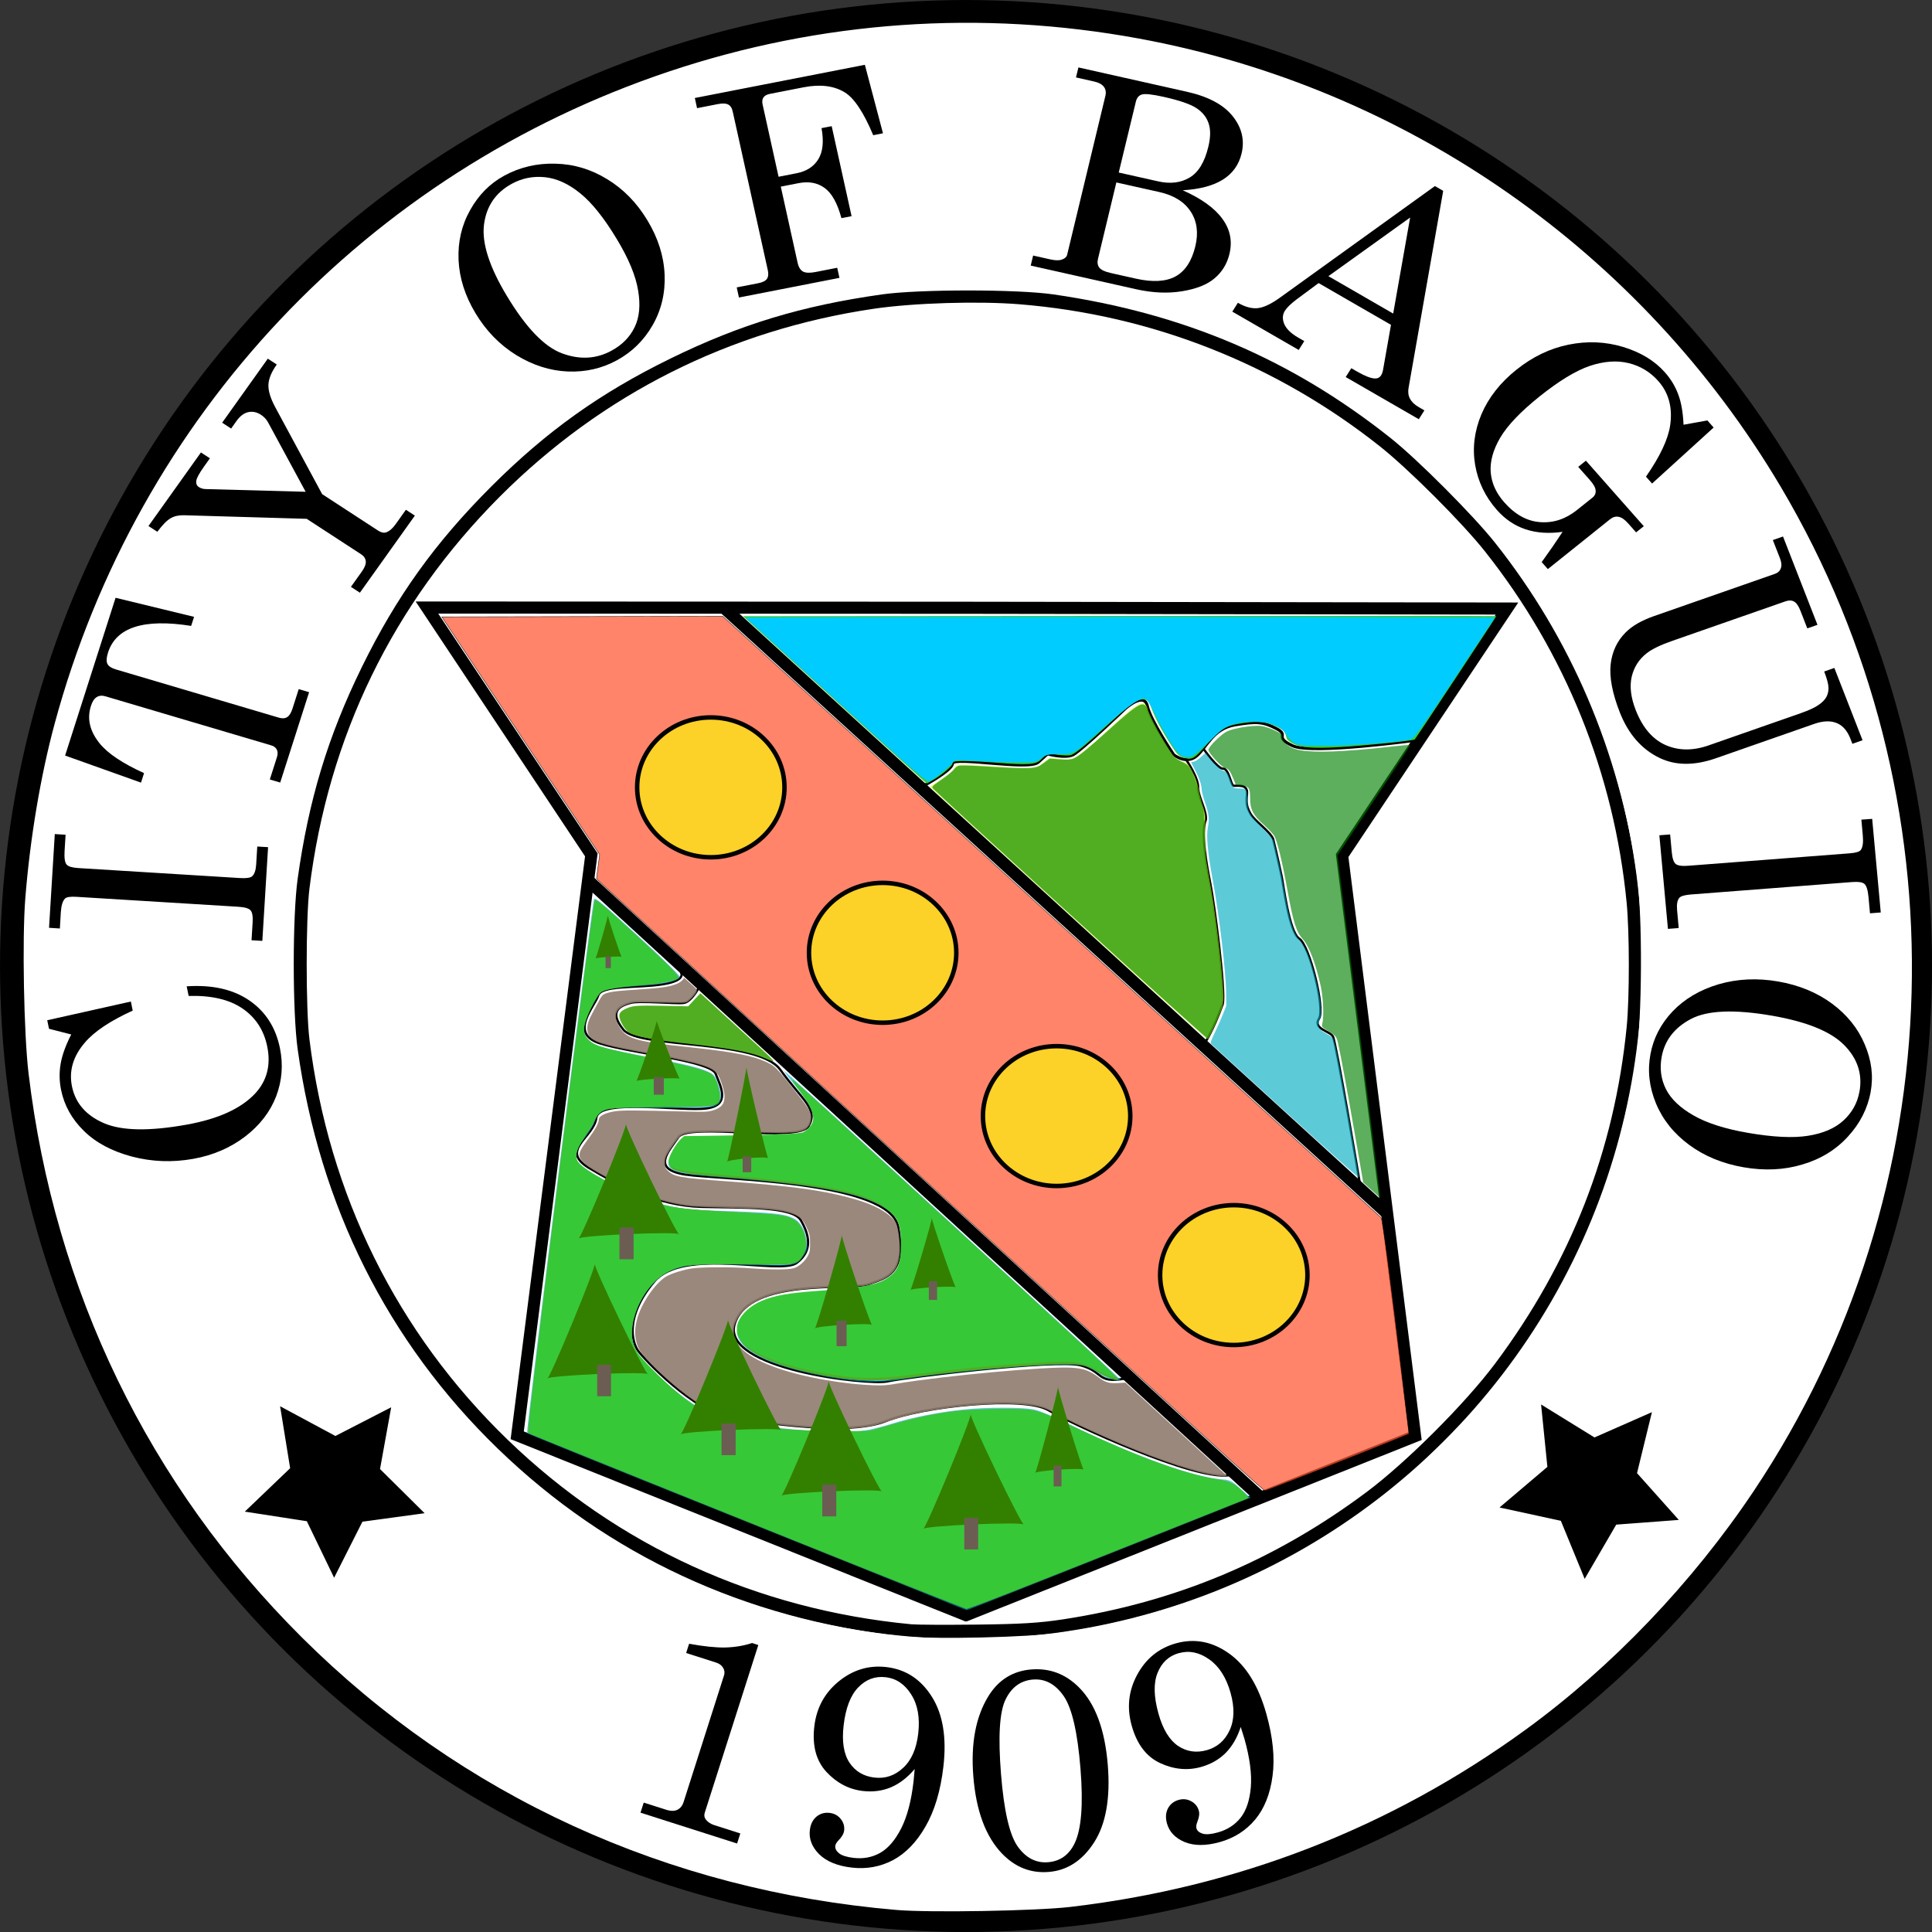 <?xml version="1.0" encoding="UTF-8" standalone="no"?>
<svg
   xmlns:dc="http://purl.org/dc/elements/1.1/"
   xmlns:cc="http://creativecommons.org/ns#"
   xmlns:rdf="http://www.w3.org/1999/02/22-rdf-syntax-ns#"
   xmlns:svg="http://www.w3.org/2000/svg"
   xmlns="http://www.w3.org/2000/svg"
   id="svg8"
   version="1.1"
   viewBox="0 0 42.333 42.333"
   height="160"
   width="160">
  <rect x="0" y="0" width="42.333" height="42.333" fill="#333333" stroke="none"/>
  <defs
     id="defs2">
    <circle
       transform="matrix(0,1,1,0,0,0)"
       r="20.895"
       cy="21.167"
       cx="21.167"
       id="path828-0"
       style="opacity:1;fill:#ffffff;fill-opacity:1;stroke:#000000;stroke-width:0.543;stroke-miterlimit:4;stroke-dasharray:none;stroke-opacity:1" />
    <circle
       style="opacity:1;fill:#ffffff;fill-opacity:1;stroke:#000000;stroke-width:0.38;stroke-miterlimit:4;stroke-dasharray:none;stroke-opacity:1"
       id="circle910-0"
       cx="-21.094"
       cy="21.167"
       r="14.626"
       transform="rotate(-90)" />
    <circle
       style="opacity:1;fill:#ffffff;fill-opacity:1;stroke:#000000;stroke-width:0.38;stroke-miterlimit:4;stroke-dasharray:none;stroke-opacity:1"
       id="circle910-7"
       cx="-21.094"
       cy="21.167"
       r="14.626"
       transform="rotate(-90)" />
    <circle
       transform="matrix(0,1,1,0,0,0)"
       r="20.895"
       cy="21.167"
       cx="21.167"
       id="path828-6"
       style="opacity:1;fill:#ffffff;fill-opacity:1;stroke:#000000;stroke-width:0.543;stroke-miterlimit:4;stroke-dasharray:none;stroke-opacity:1" />
  </defs>
  <g
     style="display:inline"
     id="layer2">
    <circle
       transform="matrix(0,1,1,0,0,0)"
       r="20.895"
       cy="21.167"
       cx="21.167"
       id="path828"
       style="opacity:1;fill:#ffffff;fill-opacity:1;stroke:#000000;stroke-width:0.543;stroke-miterlimit:4;stroke-dasharray:none;stroke-opacity:1" />
    <circle
       style="opacity:1;fill:#ffffff;fill-opacity:1;stroke:#000000;stroke-width:0.38;stroke-miterlimit:4;stroke-dasharray:none;stroke-opacity:1"
       id="circle910"
       cx="-21.094"
       cy="21.167"
       r="14.626"
       transform="rotate(-90)" />
    <path
       transform="scale(0.265)"
       id="path1124"
       d="M 76.861,98.012 49.28,72.689 49.405,71.68 49.53,70.671 47.116,67.024 c -1.328,-2.005 -4.276,-6.44 -6.551,-9.855 -2.275,-3.415 -4.137,-6.229 -4.137,-6.253 0,-0.025 5.244,-0.045 11.654,-0.045 h 11.654 l 27.259,24.888 c 14.993,13.688 27.289,24.935 27.326,24.992 0.105,0.164 2.286,17.763 2.211,17.835 -0.099,0.095 -11.864,4.765 -11.986,4.757 -0.057,-0.004 -12.514,-11.402 -27.684,-25.33 z"
       style="opacity:0.99;fill:#a10025;fill-opacity:1;stroke:#000000;stroke-width:0.033;stroke-miterlimit:4;stroke-dasharray:none;stroke-opacity:1" />
    <path
       transform="scale(0.265)"
       id="path963"
       d="m 102.602,121.478 c -1.021,-0.937 -6.509,-5.966 -12.196,-11.175 -5.687,-5.209 -17.221,-15.791 -25.633,-23.516 l -15.293,-14.045 0.052,-1.08 0.052,-1.08 -6.456,-9.712 -6.456,-9.712 0.835,-0.117 c 0.459,-0.064 5.627,-0.124 11.484,-0.133 L 59.643,50.893 74.98,64.898 C 105.82,93.06 113.133,99.744 113.709,100.299 l 0.588,0.567 0.946,7.585 c 0.52,4.172 1,8.151 1.067,8.844 l 0.122,1.259 -5.832,2.32 c -3.208,1.276 -5.902,2.317 -5.987,2.314 -0.085,-0.004 -0.99,-0.773 -2.011,-1.71 z"
       style="opacity:1;fill:#ffffff;fill-opacity:1;stroke:#ffffff;stroke-width:0.53;stroke-linecap:round;stroke-linejoin:round;stroke-miterlimit:0;stroke-dasharray:none;stroke-opacity:1" />
    <path
       transform="scale(0.265)"
       id="path965"
       d="M 74.141,157.66 C 55.263,156.05 38.279,148.268 25.162,135.216 12.531,122.647 4.768,106.633 2.624,88.724 2.237,85.492 2.091,77.633 2.356,74.296 2.749,69.354 3.617,64.189 4.774,59.909 11.633,34.537 30.517,14.492 55.41,6.16 67.901,1.979 81.097,1.054 94.117,3.447 116.205,7.507 135.557,21.029 147.033,40.422 c 15.154,25.609 14.284,57.967 -2.225,82.685 -5.059,7.575 -11.732,14.554 -18.871,19.736 -11.102,8.059 -23.722,12.965 -37.477,14.569 -2.821,0.329 -11.588,0.481 -14.319,0.248 z m 13.789,-22.417 c 10.458,-1.569 20.271,-5.934 28.019,-12.466 1.693,-1.427 5.13,-4.836 6.618,-6.565 6.932,-8.052 11.237,-17.53 12.967,-28.547 0.516,-3.289 0.559,-11.999 0.074,-15.382 -1.463,-10.222 -5.491,-19.646 -11.788,-27.577 -1.821,-2.293 -6.416,-6.9 -8.666,-8.689 C 106.9,29.458 97.95,25.645 87.134,24.08 84.114,23.643 76.008,23.642 72.904,24.079 c -6.66,0.937 -11.794,2.494 -17.589,5.332 -5.823,2.852 -10.281,6.034 -14.858,10.605 -4.69,4.684 -7.908,9.171 -10.779,15.031 -2.814,5.744 -4.416,11.03 -5.33,17.589 -0.433,3.112 -0.433,11.031 0,14.142 1.813,13.017 7.48,24.33 16.622,33.186 9.128,8.843 20.553,14.155 33.525,15.589 2.6,0.287 10.695,0.1 13.435,-0.311 z"
       style="opacity:1;fill:#ffffff;fill-opacity:1;stroke:#ffffff;stroke-width:0.53;stroke-linecap:round;stroke-linejoin:round;stroke-miterlimit:0;stroke-dasharray:none;stroke-opacity:1" />
    <path
       transform="scale(0.265)"
       id="path967"
       d="M 75.379,134.039 C 62.671,132.832 51.202,127.591 42.169,118.864 33.059,110.063 27.428,98.686 25.848,85.895 c -0.299,-2.42 -0.299,-9.954 0,-12.374 1.543,-12.497 6.855,-23.437 15.672,-32.274 8.409,-8.429 18.914,-13.706 30.765,-15.455 3.258,-0.481 8.59,-0.645 11.999,-0.369 10.859,0.88 21.092,4.912 29.632,11.677 2.381,1.886 6.778,6.282 8.668,8.667 6.604,8.331 10.623,18.296 11.65,28.889 0.238,2.454 0.241,7.825 0.006,10.204 -1.007,10.195 -4.587,19.369 -10.811,27.704 -2.454,3.286 -7.313,8.145 -10.599,10.599 -7.547,5.635 -15.721,9.061 -24.99,10.473 -1.938,0.295 -3.472,0.388 -7.071,0.428 -2.528,0.028 -4.954,0.017 -5.392,-0.024 z M 49.333,71.886 c -0.049,-0.122 -0.089,-0.022 -0.089,0.221 0,0.243 0.04,0.343 0.089,0.221 0.049,-0.122 0.049,-0.32 0,-0.442 z"
       style="opacity:1;fill:#ffffff;fill-opacity:1;stroke:#ffffff;stroke-width:0.53;stroke-linecap:round;stroke-linejoin:round;stroke-miterlimit:0;stroke-dasharray:none;stroke-opacity:1" />
  </g>
  <g
     style="display:inline"
     id="layer4">
    <path
       style="display:inline;opacity:1;fill:#000000;fill-opacity:1;stroke:#000000;stroke-width:0.118;stroke-miterlimit:4;stroke-dasharray:none;stroke-opacity:1"
       id="path933"
       d="m 37.795,31.873 -1.343,-0.821 -1.438,0.64 0.366,-1.531 -1.053,-1.169 1.569,-0.125 0.787,-1.363 0.603,1.454 1.539,0.327 -1.196,1.023 z"
       transform="matrix(0.641,-0.523,0.523,0.641,-31.697,32.458)" />
    <path
       transform="matrix(0.667,0.489,-0.489,0.667,25.107,-5.256)"
       d="m 37.795,31.873 -1.343,-0.821 -1.438,0.64 0.366,-1.531 -1.053,-1.169 1.569,-0.125 0.787,-1.363 0.603,1.454 1.539,0.327 -1.196,1.023 z"
       id="path985"
       style="display:inline;opacity:1;fill:#000000;fill-opacity:1;stroke:#000000;stroke-width:0.118;stroke-miterlimit:4;stroke-dasharray:none;stroke-opacity:1" />
    <g
       id="text848-8"
       style="font-style:normal;font-variant:normal;font-weight:normal;font-stretch:normal;font-size:6.174px;line-height:1.25;font-family:'Century Schoolbook';-inkscape-font-specification:'Century Schoolbook, Normal';font-variant-ligatures:normal;font-variant-caps:normal;font-variant-numeric:normal;font-feature-settings:normal;text-align:start;letter-spacing:0.159px;word-spacing:0px;writing-mode:lr-tb;text-anchor:start;display:inline;fill:#000000;fill-opacity:1;stroke:none;stroke-width:0.272"
       transform="matrix(-0.478,-0.894,0.935,-0.45,11.543,48.932)"
       aria-label=" CITY OF BAGUIO">
      <path
         id="path885"
         style=""
         d="m 27.641,3.454 0.319,-0.357 0.183,0.052 -0.42,1.745 -0.194,-0.056 Q 27.546,4.057 27.355,3.629 27.12,3.094 26.622,2.951 26.083,2.796 25.606,3.179 q -0.477,0.383 -0.807,1.531 -0.277,0.965 -0.035,1.583 0.207,0.524 0.804,0.695 0.521,0.15 0.971,-0.082 0.45,-0.234 0.751,-0.879 l 0.206,0.059 Q 27.186,6.826 26.633,7.113 26.08,7.399 25.419,7.209 24.883,7.055 24.512,6.657 24.143,6.259 24.019,5.677 23.898,5.094 24.071,4.491 24.255,3.851 24.692,3.368 25.132,2.886 25.644,2.729 26.157,2.569 26.656,2.713 q 0.278,0.08 0.511,0.251 0.233,0.171 0.474,0.491 z" />
      <path
         id="path887"
         style=""
         d="m 29.928,4.104 1.773,1.041 -0.114,0.195 -0.304,-0.179 q -0.203,-0.119 -0.288,-0.099 -0.081,0.019 -0.177,0.183 L 29.108,8.156 q -0.102,0.174 -0.081,0.246 0.027,0.096 0.191,0.193 l 0.341,0.2 -0.114,0.195 -1.773,-1.041 0.114,-0.195 0.335,0.197 q 0.177,0.104 0.259,0.082 0.083,-0.021 0.185,-0.196 l 1.709,-2.912 q 0.098,-0.166 0.074,-0.233 -0.038,-0.103 -0.233,-0.217 L 29.813,4.299 Z" />
      <path
         id="path889"
         style=""
         d="M 33.135,6.12 35.737,8.633 34.629,9.906 34.48,9.761 q 0.885,-1.211 0.26,-1.815 -0.126,-0.121 -0.215,-0.124 -0.087,-6.035e-4 -0.184,0.099 l -2.475,2.563 q -0.075,0.078 -0.065,0.159 0.01,0.081 0.114,0.181 l 0.323,0.312 -0.157,0.163 -1.49,-1.439 0.157,-0.163 0.369,0.356 q 0.074,0.071 0.148,0.072 0.075,8.27e-4 0.133,-0.06 l 2.511,-2.6 q 0.08,-0.082 0.069,-0.172 -0.008,-0.092 -0.119,-0.198 -0.314,-0.304 -0.812,-0.21 -0.41,0.078 -0.995,0.531 L 31.895,7.265 Z" />
      <path
         id="path891"
         style=""
         d="m 36.827,9.961 0.942,1.711 -0.198,0.109 -0.105,-0.19 q -0.131,-0.238 -0.207,-0.289 -0.076,-0.051 -0.142,-0.015 -0.069,0.038 -0.104,0.105 l -0.993,1.84 1.705,-0.009 q 0.113,-4.26e-4 0.216,-0.057 0.137,-0.076 0.17,-0.21 0.032,-0.135 -0.059,-0.301 l -0.1,-0.182 0.198,-0.109 0.82,1.489 -0.198,0.109 q -0.141,-0.256 -0.312,-0.355 -0.171,-0.098 -0.495,-0.099 l -2.146,0.008 -1.236,0.68 q -0.098,0.054 -0.109,0.132 -0.013,0.107 0.07,0.258 l 0.185,0.335 -0.198,0.109 -0.987,-1.793 0.198,-0.109 0.195,0.354 q 0.078,0.143 0.164,0.178 0.088,0.034 0.18,-0.017 l 1.202,-0.661 1.221,-2.251 q 0.078,-0.146 0.067,-0.278 -0.008,-0.133 -0.139,-0.384 z" />
      <path
         id="path893"
         style=""
         d="m 40.319,20.085 q 0.028,0.563 -0.245,1.069 -0.27,0.509 -0.789,0.813 -0.516,0.307 -1.181,0.34 -0.665,0.034 -1.215,-0.219 -0.55,-0.253 -0.876,-0.728 -0.323,-0.473 -0.35,-1.021 -0.027,-0.536 0.241,-1.02 0.271,-0.485 0.802,-0.798 0.534,-0.311 1.199,-0.344 0.656,-0.033 1.197,0.214 0.544,0.25 0.866,0.714 0.325,0.463 0.351,0.981 z m -0.229,0.06 q -0.03,-0.587 -0.536,-0.927 -0.506,-0.34 -1.608,-0.284 -1.195,0.06 -1.634,0.457 -0.439,0.396 -0.411,0.947 0.019,0.385 0.242,0.667 0.222,0.282 0.683,0.43 0.46,0.152 1.195,0.115 0.801,-0.04 1.241,-0.226 0.443,-0.185 0.645,-0.497 0.202,-0.312 0.183,-0.682 z" />
      <path
         id="path895"
         style=""
         d="m 40.045,24.41 -0.948,3.5 -1.505,-0.345 0.054,-0.201 q 0.804,0.074 1.103,-0.104 0.345,-0.203 0.484,-0.715 l 0.187,-0.69 q 0.028,-0.102 -0.009,-0.162 -0.034,-0.059 -0.13,-0.085 l -1.557,-0.422 -0.1,0.37 q -0.084,0.308 0.07,0.547 0.154,0.238 0.575,0.368 l -0.057,0.209 -1.941,-0.526 0.057,-0.209 q 0.489,0.11 0.743,-0.011 0.255,-0.122 0.34,-0.436 L 37.511,25.129 35.87,24.684 q -0.145,-0.039 -0.225,0.014 -0.077,0.054 -0.124,0.226 l -0.121,0.448 -0.218,-0.059 0.56,-2.069 0.218,0.059 -0.12,0.442 q -0.036,0.134 0.001,0.203 0.04,0.073 0.162,0.106 l 3.422,0.927 q 0.116,0.032 0.182,-0.016 0.065,-0.045 0.105,-0.193 l 0.114,-0.422 z" />
      <path
         id="path897"
         style=""
         d="m 37.042,31.864 -1.493,1.781 q -0.44,0.524 -0.903,0.608 -0.465,0.086 -0.814,-0.207 -0.291,-0.244 -0.332,-0.608 -0.041,-0.364 0.169,-0.854 -0.506,0.398 -0.927,0.454 -0.42,0.061 -0.753,-0.218 -0.254,-0.213 -0.334,-0.516 -0.082,-0.301 0.051,-0.736 0.131,-0.433 0.472,-0.84 l 1.449,-1.728 0.173,0.145 -0.236,0.282 q -0.107,0.127 -0.113,0.22 -0.009,0.095 0.044,0.139 l 2.737,2.295 q 0.097,0.081 0.194,0.064 0.099,-0.015 0.192,-0.126 l 0.252,-0.3 z m -2.427,-0.296 -0.542,0.647 q -0.25,0.298 -0.221,0.621 0.026,0.325 0.426,0.66 0.247,0.207 0.457,0.238 0.208,0.033 0.406,-0.076 0.198,-0.105 0.529,-0.5 0.234,-0.28 0.249,-0.381 0.017,-0.1 -0.085,-0.185 z m -0.171,-0.143 -1.317,-1.104 q -0.092,-0.077 -0.183,-0.063 -0.093,0.017 -0.211,0.158 l -0.347,0.414 q -0.345,0.411 -0.329,0.759 0.018,0.349 0.401,0.671 0.351,0.294 0.723,0.26 0.374,-0.033 0.674,-0.391 z" />
      <path
         id="path899"
         style=""
         d="m 31.385,37.326 -0.171,0.107 -3.519,-2.611 q -0.213,-0.159 -0.466,-3.67e-4 l -0.118,0.073 -0.12,-0.192 1.508,-0.942 0.12,0.192 -0.12,0.075 q -0.235,0.147 -0.3,0.259 -0.044,0.077 0.002,0.151 0.027,0.043 0.075,0.081 l 0.816,0.606 1.493,-0.933 -0.111,-0.57 q -0.046,-0.227 -0.113,-0.335 -0.078,-0.125 -0.249,-0.143 -0.174,-0.016 -0.396,0.123 l -0.128,0.08 -0.12,-0.192 1.37,-0.856 0.12,0.192 q -0.22,0.137 -0.289,0.312 -0.067,0.177 -0.007,0.513 z M 31.004,36.551 30.628,34.443 29.291,35.278 Z" />
      <path
         id="path901"
         style=""
         d="m 24.4,39.581 -0.14,0.488 -0.197,0.046 -0.514,-1.706 0.191,-0.045 q 0.395,0.697 0.773,0.962 0.481,0.336 0.974,0.221 0.379,-0.089 0.628,-0.373 0.249,-0.284 0.311,-0.751 0.058,-0.466 -0.124,-1.243 -0.176,-0.754 -0.434,-1.143 -0.261,-0.388 -0.59,-0.525 -0.328,-0.134 -0.707,-0.045 -0.514,0.12 -0.725,0.473 -0.215,0.354 -0.108,0.809 l 0.095,0.408 q 0.023,0.097 0.111,0.132 0.086,0.036 0.256,-0.004 l 0.367,-0.086 0.048,0.205 -1.82,0.426 -0.048,-0.205 0.247,-0.058 q 0.164,-0.038 0.221,-0.114 0.057,-0.072 0.032,-0.181 l -0.388,-1.658 0.194,-0.045 q 0.196,0.363 0.394,0.691 0.136,-0.413 0.398,-0.666 0.26,-0.25 0.645,-0.34 0.549,-0.128 1.084,0.044 0.533,0.173 0.925,0.62 0.39,0.451 0.541,1.096 0.152,0.649 -0.001,1.226 -0.153,0.578 -0.555,0.99 -0.405,0.414 -0.889,0.527 -0.276,0.065 -0.547,0.029 -0.274,-0.032 -0.648,-0.204 z" />
      <path
         id="path903"
         style=""
         d="m 21.288,40.322 -2.045,-0.238 0.026,-0.225 0.41,0.048 q 0.165,0.019 0.237,-0.027 0.072,-0.046 0.085,-0.157 l 0.291,-2.5 q 0.046,-0.392 4.9e-5,-0.601 -0.067,-0.308 -0.316,-0.516 -0.252,-0.208 -0.689,-0.259 -0.605,-0.07 -0.958,0.204 -0.354,0.278 -0.415,0.802 l -0.236,2.033 q -0.031,0.269 -0.008,0.412 0.02,0.145 0.082,0.231 0.06,0.086 0.163,0.134 0.103,0.051 0.355,0.081 l -0.026,0.225 -1.674,-0.195 0.026,-0.225 0.12,0.014 q 0.281,0.033 0.437,-0.104 0.155,-0.134 0.189,-0.421 l 0.253,-2.177 q 0.083,-0.713 0.534,-1.046 0.508,-0.375 1.268,-0.287 0.659,0.077 1.014,0.306 0.355,0.232 0.485,0.603 0.098,0.281 0.051,0.686 l -0.311,2.674 q -0.012,0.102 0.053,0.167 0.062,0.068 0.203,0.084 l 0.422,0.049 z" />
      <path
         id="path905"
         style=""
         d="m 14.947,39.17 -1.905,-0.773 0.085,-0.209 0.327,0.133 q 0.218,0.088 0.299,0.056 0.077,-0.03 0.149,-0.206 l 1.27,-3.128 q 0.076,-0.187 0.045,-0.255 -0.041,-0.091 -0.217,-0.163 l -0.366,-0.149 0.085,-0.209 1.905,0.773 -0.085,0.209 -0.36,-0.146 q -0.19,-0.077 -0.268,-0.044 -0.079,0.033 -0.154,0.22 l -1.27,3.128 q -0.073,0.179 -0.039,0.241 0.052,0.096 0.262,0.181 l 0.324,0.132 z" />
      <path
         id="path907"
         style=""
         d="M 9.643,36.425 Q 9.194,36.085 8.981,35.551 8.765,35.017 8.865,34.424 q 0.096,-0.592 0.498,-1.124 0.402,-0.532 0.949,-0.791 0.547,-0.259 1.121,-0.204 0.57,0.056 1.007,0.387 0.428,0.323 0.627,0.84 0.197,0.519 0.097,1.127 -0.105,0.609 -0.506,1.14 -0.396,0.524 -0.933,0.78 -0.541,0.256 -1.103,0.205 -0.564,-0.048 -0.978,-0.361 z m 0.101,-0.214 q 0.469,0.354 1.054,0.184 0.585,-0.17 1.25,-1.05 0.721,-0.955 0.699,-1.546 -0.022,-0.591 -0.462,-0.923 -0.308,-0.233 -0.667,-0.243 -0.359,-0.01 -0.768,0.247 -0.412,0.255 -0.855,0.842 -0.483,0.64 -0.624,1.096 -0.143,0.459 -0.033,0.814 0.11,0.355 0.406,0.578 z" />
    </g>
    <g
       id="text848-5-8"
       style="font-style:normal;font-variant:normal;font-weight:normal;font-stretch:normal;font-size:6.327px;line-height:1.25;font-family:'Century Schoolbook';-inkscape-font-specification:'Century Schoolbook, Normal';font-variant-ligatures:normal;font-variant-caps:normal;font-variant-numeric:normal;font-feature-settings:normal;text-align:start;letter-spacing:0.529px;word-spacing:0px;writing-mode:lr-tb;text-anchor:start;display:inline;fill:#000000;fill-opacity:1;stroke:none;stroke-width:0.272"
       transform="rotate(22.49,23.911,20.926)"
       aria-label="1909">
      <path
         id="path910"
         style=""
         d="m 22.954,37.686 0.321,3.842 q 0.007,0.086 0.073,0.127 0.095,0.057 0.224,0.046 l 0.597,-0.05 0.019,0.231 -2.214,0.185 -0.019,-0.231 0.511,-0.043 q 0.16,-0.013 0.231,-0.094 0.071,-0.083 0.06,-0.21 l -0.243,-2.903 q -0.007,-0.089 -0.083,-0.145 -0.076,-0.056 -0.187,-0.046 l -0.684,0.057 -0.018,-0.212 q 0.475,-0.102 0.765,-0.228 0.29,-0.13 0.504,-0.315 z" />
      <path
         id="path912"
         style=""
         d="m 27.159,38.885 q -0.11,0.346 -0.326,0.568 -0.217,0.219 -0.538,0.311 -0.446,0.127 -0.9,-0.081 -0.451,-0.209 -0.624,-0.815 -0.169,-0.591 0.115,-1.119 0.286,-0.531 0.844,-0.69 0.615,-0.175 1.171,0.219 0.556,0.394 0.819,1.318 0.218,0.767 0.14,1.361 -0.076,0.59 -0.377,0.955 -0.302,0.362 -0.771,0.496 -0.455,0.13 -0.77,0.004 -0.313,-0.129 -0.393,-0.409 -0.053,-0.184 0.019,-0.327 0.075,-0.143 0.235,-0.189 0.146,-0.042 0.275,0.028 0.129,0.069 0.168,0.206 0.028,0.098 -0.03,0.243 -0.035,0.09 -0.02,0.144 0.024,0.083 0.14,0.118 0.115,0.031 0.332,-0.03 0.309,-0.088 0.495,-0.324 0.186,-0.239 0.22,-0.67 0.034,-0.434 -0.143,-1.055 z m -1.36,-1.614 q -0.333,0.095 -0.467,0.435 -0.135,0.337 0.024,0.896 0.146,0.511 0.432,0.703 0.285,0.189 0.63,0.09 0.342,-0.097 0.496,-0.434 0.158,-0.337 0.019,-0.825 -0.144,-0.505 -0.472,-0.733 -0.325,-0.229 -0.661,-0.133 z" />
      <path
         id="path914"
         style=""
         d="m 28.686,35.892 q 0.536,-0.274 1.108,-0.039 0.706,0.288 1.241,1.333 0.497,0.971 0.372,1.677 -0.126,0.703 -0.671,0.982 -0.525,0.269 -1.096,0.022 -0.714,-0.311 -1.232,-1.324 -0.492,-0.963 -0.368,-1.745 0.099,-0.627 0.647,-0.907 z m 0.118,0.19 q -0.363,0.186 -0.388,0.639 -0.026,0.451 0.534,1.545 0.547,1.07 0.939,1.321 0.395,0.249 0.75,0.068 0.358,-0.183 0.381,-0.611 0.027,-0.51 -0.506,-1.553 -0.551,-1.078 -0.953,-1.334 -0.402,-0.256 -0.756,-0.075 z" />
      <path
         id="path916"
         style=""
         d="m 33.407,35.301 q 0.029,0.362 -0.086,0.65 -0.118,0.285 -0.38,0.491 -0.364,0.287 -0.864,0.266 -0.497,-0.022 -0.886,-0.517 -0.38,-0.483 -0.318,-1.079 0.063,-0.6 0.519,-0.959 0.503,-0.395 1.166,-0.241 0.664,0.154 1.258,0.909 0.493,0.627 0.646,1.206 0.154,0.575 0.014,1.027 -0.142,0.45 -0.525,0.751 -0.372,0.292 -0.711,0.296 -0.339,-8.63e-4 -0.518,-0.229 -0.118,-0.151 -0.106,-0.31 0.015,-0.161 0.146,-0.264 0.119,-0.094 0.265,-0.078 0.146,0.015 0.233,0.127 0.063,0.08 0.064,0.236 0.002,0.097 0.036,0.141 0.053,0.068 0.174,0.056 0.118,-0.014 0.296,-0.154 0.253,-0.199 0.336,-0.488 0.081,-0.292 -0.05,-0.703 -0.133,-0.414 -0.532,-0.922 z m -1.87,-0.978 q -0.272,0.214 -0.267,0.58 0.003,0.363 0.362,0.82 0.329,0.418 0.666,0.487 0.335,0.066 0.617,-0.155 0.279,-0.22 0.295,-0.59 0.018,-0.372 -0.295,-0.77 -0.325,-0.413 -0.715,-0.499 -0.388,-0.088 -0.662,0.128 z" />
    </g>
  </g>
  <g
     style="display:inline"
     id="layer5">
    <path
       transform="translate(2.079,-0.52)"
       id="path1116"
       d="m 19.116,13.837 -11.84,-0.005 3.602,5.419 -1.624,12.718 9.876,3.959 m -0.029,-22.091 11.84,0.017 -3.612,5.412 1.599,12.721 -9.883,3.941"
       style="fill:none;stroke:#000000;stroke-width:0.265px;stroke-linecap:butt;stroke-linejoin:miter;stroke-opacity:1" />
    <path
       id="path1120"
       d="M 15.875,13.328 30.361,26.558"
       style="fill:none;stroke:#000000;stroke-width:0.265px;stroke-linecap:butt;stroke-linejoin:miter;stroke-opacity:1" />
    <path
       id="path1122"
       d="M 12.915,19.315 27.583,32.775"
       style="fill:none;stroke:#000000;stroke-width:0.265px;stroke-linecap:butt;stroke-linejoin:miter;stroke-opacity:1" />
    <path
       transform="scale(0.265)"
       id="path1126"
       d="M 101.871,120.856 C 96.892,116.326 50.341,73.634 49.659,72.972 l -0.336,-0.326 0.13,-0.994 0.13,-0.994 -6.526,-9.827 -6.526,-9.827 11.617,-0.022 11.617,-0.022 13.721,12.527 c 16.075,14.676 31.638,28.893 36.879,33.689 2.042,1.869 3.76,3.441 3.818,3.494 0.143,0.13 0.811,5.164 1.833,13.797 0.219,1.847 0.417,3.524 0.442,3.726 l 0.044,0.367 -1.124,0.462 c -2.755,1.133 -10.664,4.239 -10.793,4.239 -0.039,0 -1.26,-1.082 -2.714,-2.405 z"
       style="opacity:0.99;fill:#ff5430;fill-opacity:0.725;stroke:#000000;stroke-width:0.033;stroke-miterlimit:4;stroke-dasharray:none;stroke-opacity:1" />
    <ellipse
       ry="1.532"
       rx="1.614"
       cy="17.252"
       cx="15.575"
       id="path1128"
       style="opacity:0.99;fill:#fbff02;fill-opacity:0.633;stroke:#000000;stroke-width:0.098;stroke-miterlimit:4;stroke-dasharray:none;stroke-opacity:1" />
    <ellipse
       style="opacity:0.99;fill:#fbff02;fill-opacity:0.633;stroke:#000000;stroke-width:0.098;stroke-miterlimit:4;stroke-dasharray:none;stroke-opacity:1"
       id="ellipse1130"
       cx="19.34"
       cy="20.877"
       rx="1.614"
       ry="1.532" />
    <ellipse
       ry="1.532"
       rx="1.614"
       cy="24.455"
       cx="23.152"
       id="ellipse1132"
       style="opacity:0.99;fill:#fbff02;fill-opacity:0.633;stroke:#000000;stroke-width:0.098;stroke-miterlimit:4;stroke-dasharray:none;stroke-opacity:1" />
    <ellipse
       style="opacity:0.99;fill:#fbff02;fill-opacity:0.633;stroke:#000000;stroke-width:0.098;stroke-miterlimit:4;stroke-dasharray:none;stroke-opacity:1"
       id="ellipse1134"
       cx="27.034"
       cy="27.939"
       rx="1.614"
       ry="1.532" />
    <path
       id="path1136"
       d="m 20.236,17.219 c 0,0 0.637,-0.343 0.635,-0.49 0.027,-0.159 1.676,0.159 1.879,-0.027 0.203,-0.186 0.203,-0.182 0.203,-0.182 0,0 0.384,0.107 0.562,0.017 0.178,-0.091 1.134,-1.004 1.134,-1.004 0,0 0.421,-0.386 0.491,-0.064 0.07,0.322 0.579,1.07 0.579,1.07 0,0 0.275,0.222 0.503,0.023 0.228,-0.199 0.357,-0.596 0.836,-0.678 0.479,-0.082 0.62,-0.07 0.912,0.082 0.292,0.152 -0.07,0.175 0.351,0.374 0.421,0.199 2.748,-0.126 2.748,-0.126"
       style="fill:none;stroke:#000000;stroke-width:0.065;stroke-linecap:butt;stroke-linejoin:miter;stroke-miterlimit:4;stroke-dasharray:none;stroke-opacity:1" />
    <path
       id="path1140"
       d="m 25.983,16.636 c 0,0 0.291,0.42 0.268,0.631 0.012,0.21 0.19,0.497 0.172,0.691 -0.123,0.283 0.035,1.092 0.094,1.385 0.093,0.466 0.341,2.365 0.275,2.657 -0.21,0.585 -0.412,0.888 -0.412,0.888"
       style="fill:none;stroke:#000000;stroke-width:0.05;stroke-linecap:butt;stroke-linejoin:miter;stroke-miterlimit:4;stroke-dasharray:none;stroke-opacity:1" />
    <path
       id="path842"
       d="m 26.371,16.409 c 0,0 0.31,0.442 0.43,0.434 0.12,-0.008 0.168,0.346 0.221,0.37 0.053,0.023 0.325,-0.06 0.302,0.18 -0.023,0.24 0.003,0.302 0.079,0.442 0.076,0.14 0.428,0.387 0.492,0.545 0.099,0.397 0.163,0.717 0.188,0.824 0.035,0.153 0.163,1.222 0.385,1.363 0.222,0.14 0.573,1.532 0.433,1.754 -0.14,0.222 0.234,0.269 0.304,0.386 0.07,0.117 0.596,3.251 0.596,3.251"
       style="display:inline;opacity:1;fill:none;stroke:#000000;stroke-width:0.05;stroke-linecap:butt;stroke-linejoin:miter;stroke-miterlimit:4;stroke-dasharray:none;stroke-opacity:1" />
    <path
       transform="scale(0.265)"
       id="path952"
       d="M 88.646,75.8 C 82.522,70.21 77.379,65.504 77.216,65.344 l -0.296,-0.293 0.738,-0.491 c 0.891,-0.593 1.068,-0.741 1.268,-1.056 0.148,-0.234 0.181,-0.243 0.917,-0.244 0.42,-5.8e-4 1.678,0.065 2.796,0.146 1.231,0.089 2.269,0.122 2.631,0.082 0.538,-0.058 0.644,-0.104 1.061,-0.461 0.354,-0.303 0.515,-0.386 0.684,-0.353 0.647,0.127 1.319,0.154 1.643,0.067 0.422,-0.114 1.352,-0.873 3.514,-2.87 1.985,-1.833 2.5,-2.074 2.716,-1.27 0.13,0.483 0.674,1.562 1.379,2.738 0.766,1.277 0.921,1.447 1.483,1.624 0.456,0.144 0.482,0.17 0.842,0.845 0.264,0.496 0.407,0.906 0.497,1.423 0.069,0.4 0.231,1.025 0.359,1.389 0.169,0.48 0.226,0.797 0.207,1.149 -0.065,1.197 -0.012,2.85 0.113,3.58 0.075,0.438 0.257,1.492 0.403,2.342 0.457,2.66 0.986,7.337 0.986,8.721 0,0.503 -0.056,0.785 -0.256,1.287 -0.369,0.928 -0.946,2.157 -1.04,2.215 -0.044,0.028 -5.091,-4.524 -11.215,-10.114 z"
       style="opacity:1;fill:#ccff00;fill-opacity:0.633;stroke:none;stroke-width:0.017;stroke-miterlimit:4;stroke-dasharray:none;stroke-opacity:1" />
    <path
       transform="scale(0.265)"
       id="path954"
       d="m 113.412,98.409 -0.693,-0.634 -0.612,-3.536 c -0.653,-3.77 -1.24,-6.957 -1.462,-7.934 -0.143,-0.632 -0.155,-0.646 -0.948,-1.134 -0.408,-0.251 -0.426,-0.279 -0.361,-0.548 0.143,-0.591 0.08,-2.112 -0.129,-3.067 -0.405,-1.857 -0.954,-3.309 -1.465,-3.875 -0.556,-0.615 -0.808,-1.411 -1.282,-4.036 -0.438,-2.427 -0.873,-4.201 -1.119,-4.563 -0.12,-0.176 -0.51,-0.583 -0.868,-0.904 -0.862,-0.775 -1.109,-1.26 -1.109,-2.178 0,-0.844 -0.085,-0.969 -0.706,-1.046 l -0.476,-0.059 -0.212,-0.53 c -0.241,-0.601 -0.422,-0.84 -0.639,-0.84 -0.244,0 -1.414,-1.262 -1.414,-1.526 0,-0.241 1.051,-1.285 1.528,-1.518 0.573,-0.28 2.179,-0.534 2.849,-0.451 0.257,0.032 0.749,0.194 1.094,0.359 0.564,0.27 0.627,0.326 0.627,0.557 0,0.309 0.309,0.642 0.829,0.894 0.936,0.453 3.781,0.407 8.479,-0.138 0.671,-0.078 1.241,-0.121 1.266,-0.096 0.025,0.025 -1.315,2.086 -2.979,4.58 l -3.024,4.535 1.778,14.141 c 0.978,7.777 1.769,14.15 1.758,14.161 -0.011,0.011 -0.332,-0.265 -0.712,-0.614 z"
       style="opacity:1;fill:#008000;fill-opacity:0.633;stroke:none;stroke-width:0.017;stroke-miterlimit:4;stroke-dasharray:none;stroke-opacity:1" />
    <path
       transform="scale(0.265)"
       id="path956"
       d="M 98.945,85.087 C 94.768,81.359 77.566,65.666 77.174,65.226 c -0.159,-0.178 -0.15,-0.188 0.682,-0.768 0.464,-0.323 0.924,-0.702 1.024,-0.841 0.099,-0.14 0.289,-0.277 0.422,-0.306 0.133,-0.029 0.918,-0.012 1.744,0.037 4.436,0.262 4.565,0.255 5.268,-0.27 l 0.472,-0.352 0.842,0.058 c 0.651,0.045 0.913,0.028 1.152,-0.074 0.412,-0.176 1.15,-0.777 2.99,-2.44 2.366,-2.137 2.827,-2.385 3.079,-1.656 0.283,0.821 1.734,3.436 2.182,3.93 0.105,0.116 0.39,0.3 0.633,0.41 0.243,0.109 0.507,0.273 0.587,0.364 0.281,0.321 0.609,1.098 0.787,1.864 0.099,0.427 0.264,1.054 0.366,1.395 0.158,0.527 0.189,0.888 0.207,2.431 0.019,1.622 0.055,2.002 0.337,3.624 0.615,3.529 1.118,7.71 1.144,9.495 0.015,1.07 -0.067,1.355 -0.89,3.091 l -0.331,0.698 z"
       style="opacity:1;fill:#008000;fill-opacity:0.633;stroke:none;stroke-width:0.017;stroke-miterlimit:4;stroke-dasharray:none;stroke-opacity:1" />
    <path
       transform="scale(0.265)"
       id="path958"
       d="m 106.268,91.91 c -3.334,-3.044 -6.098,-5.569 -6.142,-5.612 -0.064,-0.063 0.004,-0.253 0.351,-0.981 0.237,-0.497 0.54,-1.184 0.673,-1.528 l 0.243,-0.625 -0.007,-0.969 c -0.014,-1.814 -0.569,-6.522 -1.118,-9.475 -0.403,-2.17 -0.536,-3.592 -0.399,-4.275 0.143,-0.712 0.099,-1.125 -0.22,-2.06 -0.158,-0.463 -0.287,-0.942 -0.287,-1.065 0,-0.392 -0.183,-0.947 -0.534,-1.619 -0.187,-0.359 -0.341,-0.659 -0.341,-0.666 0,-0.007 0.098,-0.032 0.218,-0.055 0.143,-0.027 0.347,-0.161 0.596,-0.39 0.208,-0.192 0.385,-0.339 0.395,-0.325 0.516,0.724 1.191,1.404 1.458,1.467 0.279,0.066 0.368,0.182 0.585,0.763 0.112,0.299 0.231,0.579 0.265,0.622 0.038,0.048 0.215,0.078 0.453,0.078 0.624,0 0.672,0.067 0.682,0.942 0.008,0.679 0.018,0.733 0.218,1.119 0.159,0.308 0.407,0.6 1.035,1.219 0.454,0.448 0.857,0.898 0.896,1.001 0.066,0.177 0.281,1.072 0.574,2.397 0.071,0.321 0.228,1.151 0.348,1.844 0.436,2.512 0.731,3.454 1.272,4.062 0.382,0.429 0.641,0.955 0.963,1.951 0.619,1.918 0.925,3.863 0.702,4.465 -0.166,0.447 -0.175,0.49 -0.135,0.645 0.053,0.21 0.317,0.453 0.734,0.676 0.199,0.106 0.407,0.243 0.462,0.304 0.059,0.065 0.192,0.551 0.319,1.165 0.427,2.067 1.86,10.211 1.825,10.37 -0.011,0.051 -2.561,-2.232 -6.082,-5.446 z"
       style="opacity:1;fill:#00acc3;fill-opacity:0.633;stroke:none;stroke-width:0.012;stroke-miterlimit:4;stroke-dasharray:none;stroke-opacity:1" />
    <path
       id="path960"
       d="m 15.35,21.572 c 0,0 -0.184,0.381 -0.371,0.404 -0.187,0.023 -0.971,-0.058 -1.169,0 -0.199,0.058 -0.491,0.164 -0.152,0.585 0.339,0.421 2.947,0.199 3.438,0.877 0.491,0.678 0.838,0.861 0.622,1.235 -0.216,0.374 -2.633,-0.083 -2.855,0.244 -0.222,0.327 -0.596,0.702 0.152,0.819 0.748,0.117 4.478,0.123 4.666,1.152 0.187,1.029 -0.257,1.111 -0.655,1.251 -0.398,0.14 -2.584,-0.152 -2.923,0.854 -0.339,1.006 2.935,1.368 3.344,1.275 0.409,-0.094 3.718,-0.491 4.233,-0.351 0.514,0.14 0.339,0.398 0.959,0.292"
       style="fill:none;stroke:#000000;stroke-width:0.05;stroke-linecap:butt;stroke-linejoin:miter;stroke-miterlimit:4;stroke-dasharray:none;stroke-opacity:1" />
    <path
       id="path962"
       d="m 14.914,21.298 c 0,0 0.158,0.181 -0.392,0.269 -0.55,0.088 -1.345,0.012 -1.415,0.246 -0.07,0.234 -0.661,0.836 0.047,1.052 0.707,0.216 2.415,0.38 2.526,0.661 0.111,0.281 0.333,0.684 -0.193,0.76 -0.526,0.076 -2.368,-0.228 -2.42,0.205 -0.053,0.433 -0.813,0.707 -0.164,1.099 0.649,0.392 1.549,0.83 2.456,0.854 0.906,0.023 2.005,-0.018 2.187,0.292 0.181,0.31 0.275,0.661 -0.088,0.935 -0.362,0.275 -2.473,-0.357 -3.122,0.409 -0.649,0.766 -0.485,1.327 -0.357,1.514 0.129,0.187 1.228,1.339 2.011,1.462 0.783,0.123 2.602,0.409 3.42,0.082 0.819,-0.327 3.011,-0.561 3.561,-0.24 0.55,0.322 3.181,1.538 3.958,1.427"
       style="fill:none;stroke:#000000;stroke-width:0.05;stroke-linecap:butt;stroke-linejoin:miter;stroke-miterlimit:4;stroke-dasharray:none;stroke-opacity:1" />
    <path
       transform="scale(0.265)"
       id="path976"
       d="m 100.137,121.938 c -1.951,-0.365 -5.293,-1.55 -8.884,-3.15 -1.799,-0.801 -3.069,-1.408 -3.928,-1.877 -0.361,-0.197 -0.82,-0.412 -1.02,-0.477 -1.739,-0.571 -6.027,-0.434 -9.965,0.319 -1.01,0.193 -1.823,0.407 -2.827,0.744 -0.498,0.167 -1.131,0.348 -1.406,0.402 -1.6,0.313 -4.006,0.302 -7.125,-0.03 -1.766,-0.188 -4.564,-0.604 -5.062,-0.752 -0.922,-0.273 -1.955,-0.848 -3.186,-1.773 -1.624,-1.22 -3.569,-3.116 -3.91,-3.812 -0.594,-1.213 -0.317,-2.761 0.794,-4.43 0.485,-0.728 1.05,-1.322 1.489,-1.566 0.449,-0.249 1.283,-0.516 2.003,-0.641 0.803,-0.139 3.318,-0.151 4.997,-0.024 1.705,0.129 3.092,0.123 3.545,-0.016 0.433,-0.133 0.944,-0.599 1.177,-1.076 0.133,-0.272 0.152,-0.397 0.151,-0.969 -0.002,-0.574 -0.024,-0.708 -0.177,-1.073 -0.393,-0.94 -0.667,-1.194 -1.566,-1.455 -0.864,-0.25 -1.974,-0.345 -4.818,-0.411 -1.444,-0.033 -2.92,-0.091 -3.281,-0.128 -1.914,-0.194 -4.252,-0.961 -6.494,-2.129 -1.824,-0.95 -2.55,-1.462 -2.694,-1.9 -0.116,-0.351 0.013,-0.64 0.691,-1.542 0.574,-0.765 0.872,-1.313 0.872,-1.604 0,-0.278 0.483,-0.535 1.261,-0.671 0.602,-0.105 1.571,-0.103 6.114,0.014 1.307,0.034 1.59,0.024 1.932,-0.064 0.788,-0.202 1.094,-0.537 1.086,-1.189 -0.005,-0.39 -0.215,-1.123 -0.476,-1.66 -0.35,-0.72 -1.254,-1.019 -5.494,-1.814 -2.363,-0.443 -3,-0.575 -3.782,-0.781 -1.178,-0.311 -1.6,-0.674 -1.591,-1.371 0.005,-0.385 0.124,-0.729 0.464,-1.345 0.143,-0.259 0.361,-0.665 0.485,-0.903 0.124,-0.238 0.295,-0.484 0.379,-0.547 0.228,-0.169 0.904,-0.289 2.059,-0.363 2.668,-0.171 3.286,-0.249 3.951,-0.499 0.206,-0.077 0.424,-0.214 0.516,-0.324 l 0.16,-0.19 0.421,0.374 c 0.659,0.585 0.676,0.609 0.573,0.803 -0.14,0.261 -0.555,0.706 -0.757,0.81 -0.161,0.083 -0.459,0.09 -2.264,0.051 -2.006,-0.043 -2.094,-0.04 -2.514,0.088 -1.06,0.322 -1.357,0.877 -0.925,1.732 0.587,1.163 1.292,1.387 5.903,1.87 3.802,0.398 5.539,0.759 6.669,1.384 0.418,0.232 0.63,0.454 1.656,1.735 1.598,1.995 1.736,2.211 1.737,2.73 9e-4,0.419 -0.218,0.81 -0.546,0.976 -0.511,0.258 -1.14,0.295 -3.953,0.234 -4.76,-0.103 -5.79,-0.06 -6.286,0.265 -0.177,0.116 -0.792,0.956 -1.103,1.506 -0.168,0.297 -0.203,0.426 -0.204,0.746 -8.62e-4,0.345 0.019,0.408 0.187,0.584 0.527,0.555 0.954,0.634 5.048,0.937 5.153,0.381 7.497,0.692 9.889,1.31 2.172,0.562 3.542,1.311 3.998,2.189 0.206,0.395 0.366,1.838 0.284,2.558 -0.148,1.301 -0.711,1.892 -2.282,2.397 -0.637,0.205 -0.764,0.218 -2.906,0.297 -2.65,0.098 -4.108,0.27 -5.344,0.632 -1.459,0.428 -2.487,1.16 -2.952,2.102 -0.21,0.424 -0.235,0.526 -0.234,0.948 0.002,0.557 0.128,0.846 0.582,1.333 1.031,1.103 3.633,2.083 7.072,2.663 1.485,0.25 2.718,0.385 3.875,0.424 0.849,0.028 1.089,0.012 1.938,-0.13 3.939,-0.66 12.478,-1.441 14.453,-1.32 1.009,0.061 1.473,0.225 2.245,0.794 0.588,0.433 0.867,0.515 1.613,0.474 l 0.607,-0.034 4.088,3.748 c 2.248,2.061 4.143,3.802 4.211,3.869 0.122,0.119 0.12,0.12 -0.25,0.115 -0.205,-0.003 -0.64,-0.056 -0.967,-0.117 z"
       style="opacity:1;fill:#917c6f;fill-opacity:0.903;stroke:none;stroke-width:0.012;stroke-miterlimit:4;stroke-dasharray:none;stroke-opacity:1" />
    <path
       transform="scale(0.265)"
       id="path978"
       d="m 70.26,114.129 c -2.623,-0.301 -5.654,-1.059 -7.188,-1.799 -1.082,-0.522 -1.714,-1.039 -1.996,-1.633 -0.305,-0.643 -0.077,-1.425 0.621,-2.123 1.164,-1.164 2.892,-1.614 7,-1.821 2.342,-0.118 2.889,-0.184 3.688,-0.446 1.157,-0.379 1.643,-0.739 2.003,-1.482 0.25,-0.516 0.273,-0.716 0.222,-1.972 -0.062,-1.563 -0.195,-1.938 -0.91,-2.566 -1.654,-1.452 -5.518,-2.275 -13.574,-2.89 -4.136,-0.316 -4.866,-0.504 -4.866,-1.256 0,-0.342 0.801,-1.679 1.208,-2.015 0.167,-0.138 1.095,-0.172 4.781,-0.175 4.861,-0.004 5.451,-0.064 5.819,-0.589 0.583,-0.832 0.324,-1.568 -1.219,-3.469 -0.586,-0.722 -1.046,-1.332 -1.024,-1.355 0.057,-0.058 27.735,25.347 27.796,25.512 0.091,0.248 -1.109,-0.018 -1.53,-0.339 -0.224,-0.171 -0.685,-0.439 -1.025,-0.595 -0.569,-0.262 -0.778,-0.284 -2.618,-0.266 -2.694,0.025 -9.501,0.67 -13.03,1.234 -1.248,0.2 -2.673,0.215 -4.158,0.045 z"
       style="opacity:1;fill:#00acc3;fill-opacity:0.633;stroke:none;stroke-width:0.024;stroke-miterlimit:4;stroke-dasharray:none;stroke-opacity:1" />
    <path
       transform="scale(0.265)"
       id="path980"
       d="m 77.385,132.126 c -1.341,-0.547 -9.469,-3.811 -18.062,-7.252 -8.594,-3.441 -15.679,-6.307 -15.744,-6.369 -0.116,-0.11 5.345,-43.659 5.537,-44.154 0.074,-0.191 0.682,0.315 3.586,2.982 1.923,1.766 3.497,3.304 3.497,3.417 0,0.356 -1.163,0.635 -3.225,0.773 -2.244,0.151 -3.116,0.305 -3.37,0.595 -0.102,0.117 -0.432,0.688 -0.733,1.268 -0.912,1.761 -0.728,2.587 0.693,3.116 0.35,0.13 1.704,0.443 3.011,0.695 3.872,0.747 5.187,1.052 5.869,1.365 0.588,0.269 0.669,0.359 0.919,1.012 0.444,1.161 0.338,1.696 -0.385,1.935 -0.27,0.089 -1.802,0.125 -4.47,0.104 -3.846,-0.03 -4.084,-0.019 -4.55,0.218 -0.27,0.138 -0.531,0.334 -0.579,0.438 -0.048,0.103 -0.182,0.408 -0.298,0.677 -0.116,0.269 -0.465,0.813 -0.776,1.209 -0.385,0.49 -0.587,0.881 -0.633,1.226 -0.061,0.453 -0.023,0.551 0.354,0.925 0.803,0.796 4.389,2.595 6.244,3.131 1.729,0.5 2.587,0.601 6.053,0.709 3.603,0.113 4.539,0.218 5.306,0.593 0.561,0.274 1.003,1.059 1.09,1.935 0.055,0.551 0.018,0.726 -0.228,1.083 -0.673,0.978 -0.558,0.96 -5.294,0.821 -3.48,-0.102 -4.329,-0.033 -5.665,0.466 -1.581,0.59 -3.134,2.908 -3.246,4.847 -0.083,1.435 0.171,1.918 1.892,3.591 1.668,1.623 3.157,2.75 4.534,3.432 0.893,0.442 1.253,0.538 3,0.798 4.286,0.638 7.863,0.837 9.861,0.549 0.481,-0.07 1.475,-0.32 2.208,-0.557 1.512,-0.489 4.017,-0.977 6.032,-1.176 1.748,-0.173 4.692,-0.173 5.623,-0.002 0.449,0.083 1.579,0.551 2.992,1.241 5.34,2.605 10.28,4.386 12.62,4.552 0.662,0.047 0.767,0.1 1.531,0.784 l 0.821,0.734 -11.674,4.653 c -6.421,2.559 -11.725,4.648 -11.788,4.642 -0.063,-0.006 -1.211,-0.459 -2.552,-1.006 z"
       style="opacity:1;fill:#00acc3;fill-opacity:0.633;stroke:none;stroke-width:0.024;stroke-miterlimit:4;stroke-dasharray:none;stroke-opacity:1" />
    <path
       transform="scale(0.265)"
       id="path982"
       d="M 63.099,87.437 C 62.042,86.994 60.439,86.695 57.197,86.337 54.02,85.986 52.58,85.722 52.032,85.389 51.832,85.267 51.545,84.912 51.394,84.6 c -0.341,-0.704 -0.234,-0.964 0.518,-1.265 0.451,-0.18 0.883,-0.207 2.762,-0.171 l 2.228,0.043 0.506,-0.542 0.506,-0.542 0.392,0.364 c 0.216,0.2 1.461,1.338 2.767,2.527 3.471,3.162 3.3,2.957 2.026,2.423 z"
       style="opacity:1;fill:#51ae22;fill-opacity:1;stroke:none;stroke-width:0.024;stroke-miterlimit:4;stroke-dasharray:none;stroke-opacity:1" />
    <path
       transform="scale(0.265)"
       id="path984"
       d="m 68.697,113.839 c -4.055,-0.711 -6.684,-1.763 -7.449,-2.982 -0.711,-1.133 0.371,-2.683 2.324,-3.329 1.057,-0.349 1.89,-0.479 4.084,-0.635 4.067,-0.289 5.153,-0.503 6.061,-1.196 0.704,-0.537 0.917,-1.117 0.917,-2.495 0,-1.702 -0.149,-2.181 -0.893,-2.877 -1.635,-1.53 -5.089,-2.278 -13.857,-3 -4.575,-0.377 -4.973,-0.557 -4.244,-1.925 0.216,-0.405 0.532,-0.868 0.703,-1.029 l 0.311,-0.292 4.646,-0.077 c 2.556,-0.042 4.83,-0.12 5.055,-0.172 0.54,-0.126 1.029,-0.716 1.029,-1.242 0,-0.511 -0.465,-1.397 -1.273,-2.426 -0.342,-0.436 -0.6,-0.815 -0.572,-0.843 0.058,-0.058 0.706,0.529 10.845,9.818 13.296,12.182 16.182,14.863 16.093,14.952 -0.109,0.109 -1.181,-0.301 -1.765,-0.674 -1.019,-0.651 -1.61,-0.719 -4.752,-0.547 -3.088,0.169 -8.023,0.648 -10.557,1.024 -2.27,0.337 -4.572,0.318 -6.706,-0.056 z"
       style="opacity:1;fill:#51ae22;fill-opacity:1;stroke:none;stroke-width:0.024;stroke-miterlimit:4;stroke-dasharray:none;stroke-opacity:1" />
    <path
       transform="scale(0.265)"
       id="path986"
       d="m 65.4,127.266 c -16.021,-6.437 -21.649,-8.715 -21.73,-8.796 -0.159,-0.159 5.315,-43.844 5.519,-44.048 0.095,-0.095 0.995,0.672 3.505,2.988 2.926,2.7 3.527,3.322 3.364,3.485 -0.176,0.176 -1.657,0.464 -2.861,0.558 -2.079,0.161 -3.196,0.349 -3.504,0.592 -0.41,0.323 -1.321,2.193 -1.397,2.867 -0.048,0.432 -0.004,0.616 0.213,0.892 0.539,0.683 0.869,0.785 5.75,1.781 2.845,0.58 4.141,0.931 4.581,1.242 0.322,0.227 0.669,1.179 0.669,1.837 0,0.832 -0.006,0.833 -4.875,0.878 -5.004,0.046 -4.921,0.028 -5.531,1.228 -0.189,0.372 -0.575,1.005 -0.857,1.407 -0.659,0.94 -0.771,1.595 -0.348,2.045 0.693,0.738 3.935,2.448 5.866,3.093 1.621,0.542 2.809,0.699 6.745,0.893 3.99,0.197 4.48,0.258 5.152,0.644 0.856,0.491 1.271,2.151 0.741,2.956 -0.522,0.792 -0.426,0.778 -4.895,0.733 -4.473,-0.044 -5.188,0.033 -6.404,0.695 -2.084,1.135 -3.476,4.547 -2.576,6.32 0.476,0.938 3.037,3.397 4.75,4.563 1.051,0.715 2.27,1.24 3.357,1.449 2.767,0.529 5.142,0.749 8.188,0.757 l 3,0.008 1.625,-0.468 c 3.587,-1.033 5.784,-1.355 9.312,-1.363 2.976,-0.007 2.721,-0.072 6.312,1.616 5.124,2.407 9.029,3.821 11.606,4.202 1.079,0.16 1.529,0.4 2.302,1.229 l 0.283,0.304 -6.846,2.725 c -12.227,4.868 -16.26,6.442 -16.492,6.438 -0.126,-0.002 -6.662,-2.589 -14.526,-5.748 z"
       style="opacity:1;fill:#51ae22;fill-opacity:1;stroke:none;stroke-width:0.024;stroke-miterlimit:4;stroke-dasharray:none;stroke-opacity:1" />
    <path
       transform="scale(0.265)"
       id="path988"
       d="m 69.011,57.865 -7.577,-6.916 31.126,-0.022 c 17.119,-0.012 31.142,-0.006 31.162,0.013 0.025,0.025 -6.54,9.96 -6.741,10.201 -0.089,0.107 -4.137,0.519 -6.273,0.64 -2.175,0.123 -3.184,0.037 -3.849,-0.325 -0.309,-0.168 -0.456,-0.309 -0.49,-0.468 -0.104,-0.491 -0.213,-0.617 -0.76,-0.878 -0.889,-0.424 -1.518,-0.501 -2.723,-0.332 -1.636,0.229 -1.885,0.389 -3.562,2.294 -0.604,0.687 -0.893,0.789 -1.534,0.544 -0.358,-0.137 -0.467,-0.251 -0.957,-1.007 -0.735,-1.132 -1.318,-2.221 -1.588,-2.966 -0.121,-0.335 -0.271,-0.642 -0.334,-0.682 -0.542,-0.354 -1.121,-0.041 -2.809,1.517 -2.297,2.121 -3.25,2.907 -3.611,2.975 -0.177,0.033 -0.634,0.016 -1.016,-0.04 -0.77,-0.112 -0.976,-0.056 -1.377,0.373 -0.415,0.445 -1.085,0.493 -3.763,0.273 -1.652,-0.136 -3.198,-0.171 -3.44,-0.078 -0.077,0.03 -0.14,0.105 -0.14,0.169 0,0.174 -0.839,0.892 -1.501,1.285 -0.323,0.192 -0.605,0.348 -0.627,0.348 -0.022,0 -3.45,-3.112 -7.617,-6.916 z"
       style="opacity:1;fill:#37c837;fill-opacity:1;stroke:none;stroke-width:0.017;stroke-miterlimit:4;stroke-dasharray:none;stroke-opacity:1" />
    <path
       transform="scale(0.265)"
       id="path990"
       d="m 79.059,132.67 c -3.086,-1.18 -22.839,-9.093 -31.688,-12.695 -4.12,-1.677 -3.655,-1.456 -3.656,-1.737 -0.002,-1.196 3.945,-32.868 5.413,-43.435 0.023,-0.164 0.062,-0.311 0.087,-0.327 0.135,-0.083 1.729,1.315 5.001,4.385 1.239,1.163 1.811,1.775 1.811,1.938 0,0.208 -1.09,0.451 -2.75,0.613 -3.165,0.308 -3.523,0.399 -3.896,0.982 -0.599,0.938 -1.104,2.179 -1.104,2.714 0,0.401 0.089,0.595 0.417,0.912 0.495,0.478 1.127,0.664 4.946,1.456 3.421,0.71 4.717,1.051 5.155,1.358 0.346,0.242 0.67,1.129 0.67,1.831 0,0.777 0.052,0.768 -4.614,0.844 -3.818,0.062 -4.557,0.109 -4.997,0.321 -0.307,0.148 -0.451,0.325 -0.826,1.022 -0.148,0.275 -0.452,0.781 -0.675,1.125 -0.568,0.874 -0.699,1.175 -0.699,1.611 -5.68e-4,0.336 0.017,0.38 0.256,0.639 0.748,0.812 4.06,2.535 6.118,3.184 1.547,0.488 2.51,0.604 7,0.846 3.252,0.175 3.846,0.244 4.418,0.513 0.398,0.187 0.69,0.499 0.912,0.974 0.155,0.33 0.194,0.508 0.219,0.988 0.028,0.54 0.018,0.611 -0.137,0.926 -0.219,0.448 -0.507,0.695 -0.91,0.781 -0.211,0.045 -1.517,0.069 -3.833,0.069 -4.73,8.7e-4 -5.325,0.062 -6.496,0.666 -1.447,0.747 -2.653,2.584 -2.927,4.459 -0.133,0.907 0.009,1.608 0.459,2.279 0.315,0.469 2.29,2.452 3.17,3.182 1.272,1.056 2.59,1.841 3.738,2.225 0.554,0.185 2.031,0.475 3.324,0.651 1.637,0.223 2.789,0.296 5.375,0.338 3.728,0.062 3.323,0.091 4.875,-0.35 2.491,-0.707 3.768,-0.992 5.375,-1.197 1.376,-0.176 3.553,-0.276 5.156,-0.236 1.955,0.049 2.022,0.069 5.168,1.535 5.288,2.465 8.864,3.775 11.629,4.257 0.404,0.07 0.888,0.186 1.077,0.256 0.421,0.158 0.976,0.559 1.334,0.965 0.236,0.268 0.255,0.311 0.156,0.349 -0.062,0.024 -3.094,1.23 -6.738,2.68 -9.931,3.952 -16.301,6.449 -16.421,6.436 -0.009,-9.8e-4 -0.41,-0.152 -0.891,-0.336 z"
       style="opacity:1;fill:#37c837;fill-opacity:1;stroke:none;stroke-width:0.012;stroke-miterlimit:4;stroke-dasharray:none;stroke-opacity:1" />
    <path
       id="path992"
       d="m 18.823,30.184 c -0.211,-0.009 -0.575,-0.056 -0.835,-0.106 -1.014,-0.197 -1.645,-0.473 -1.812,-0.794 -0.041,-0.078 -0.038,-0.233 0.004,-0.328 0.082,-0.183 0.276,-0.354 0.516,-0.455 0.271,-0.114 0.565,-0.167 1.201,-0.214 1.107,-0.083 1.373,-0.138 1.622,-0.337 0.165,-0.131 0.221,-0.305 0.222,-0.677 2.48e-4,-0.405 -0.045,-0.545 -0.236,-0.725 -0.277,-0.262 -0.717,-0.424 -1.517,-0.558 -0.546,-0.092 -1.041,-0.148 -2.358,-0.266 -0.813,-0.073 -0.982,-0.12 -0.982,-0.276 0,-0.106 0.165,-0.398 0.286,-0.504 l 0.057,-0.05 0.817,-0.011 c 1.214,-0.017 1.708,-0.038 1.791,-0.075 0.083,-0.037 0.181,-0.142 0.208,-0.225 0.05,-0.153 -0.054,-0.382 -0.352,-0.774 -0.054,-0.071 -0.094,-0.133 -0.09,-0.137 0.005,-0.005 0.037,0.016 0.072,0.046 0.205,0.177 4.161,3.798 5.587,5.114 0.871,0.803 1.414,1.316 1.414,1.334 0,0.043 -0.21,-0.034 -0.433,-0.158 -0.283,-0.158 -0.418,-0.183 -0.89,-0.167 -0.836,0.029 -2.04,0.138 -3.142,0.283 -0.474,0.062 -0.775,0.079 -1.149,0.062 z"
       style="opacity:1;fill:#37c837;fill-opacity:1;stroke:none;stroke-width:0.003;stroke-miterlimit:4;stroke-dasharray:none;stroke-opacity:1" />
    <path
       transform="scale(0.265)"
       id="path994"
       d="m 72.147,60.64 c -2.472,-2.249 -5.85,-5.327 -7.507,-6.84 l -3.013,-2.75 15.491,-0.032 c 8.52,-0.017 22.466,-0.017 30.991,0 l 15.5,0.032 -3.303,4.997 c -2.552,3.861 -3.375,5.016 -3.618,5.081 -0.844,0.226 -4.755,0.532 -6.891,0.539 -2.176,0.007 -2.412,-0.013 -2.812,-0.248 -0.241,-0.141 -0.532,-0.456 -0.648,-0.7 -0.455,-0.957 -2.585,-1.345 -4.414,-0.804 -0.665,0.197 -0.891,0.361 -2.007,1.46 -1.117,1.099 -1.307,1.238 -1.702,1.238 -0.317,0 -0.542,-0.097 -0.785,-0.341 -0.434,-0.434 -1.558,-2.329 -2.075,-3.5 -0.241,-0.546 -0.493,-0.932 -0.637,-0.978 -0.44,-0.14 -1.282,0.428 -3.294,2.224 -2.748,2.451 -2.573,2.345 -3.853,2.345 -0.979,0 -1.098,0.028 -1.473,0.344 -0.392,0.33 -0.465,0.344 -1.791,0.344 -0.76,0 -2.29,-0.05 -3.4,-0.112 -2.002,-0.111 -2.018,-0.109 -2.164,0.162 -0.131,0.245 -1.369,1.238 -1.894,1.519 -0.163,0.087 -1.143,-0.743 -4.699,-3.98 z"
       style="opacity:1;fill:#00ccff;fill-opacity:1;stroke:none;stroke-width:0.024;stroke-miterlimit:4;stroke-dasharray:none;stroke-opacity:1" />
    <path
       transform="matrix(0.257,0,0,0.332,18.34,21.612)"
       d="m -4.729,29.303 c 0.122,-0.229 -8.769,0.067 -8.632,0.287 0.137,0.22 4.326,-7.627 4.067,-7.619 -0.259,0.009 4.442,7.56 4.564,7.332 z"
       id="path1002"
       style="opacity:1;fill:#338000;fill-opacity:1;stroke:none;stroke-width:0.05;stroke-miterlimit:4;stroke-dasharray:none;stroke-opacity:1" />
    <rect
       y="31.191"
       x="15.812"
       height="0.69"
       width="0.304"
       id="rect1018"
       style="opacity:1;fill:#6c5d53;fill-opacity:1;stroke:none;stroke-width:0.038;stroke-miterlimit:4;stroke-dasharray:none;stroke-opacity:1" />
    <path
       style="opacity:1;fill:#338000;fill-opacity:1;stroke:none;stroke-width:0.05;stroke-miterlimit:4;stroke-dasharray:none;stroke-opacity:1"
       id="path1024"
       d="m -4.729,29.303 c 0.122,-0.229 -8.769,0.067 -8.632,0.287 0.137,0.22 4.326,-7.627 4.067,-7.619 -0.259,0.009 4.442,7.56 4.564,7.332 z"
       transform="matrix(0.257,0,0,0.332,23.657,23.681)" />
    <rect
       style="opacity:1;fill:#6c5d53;fill-opacity:1;stroke:none;stroke-width:0.038;stroke-miterlimit:4;stroke-dasharray:none;stroke-opacity:1"
       id="rect1026"
       width="0.304"
       height="0.69"
       x="21.129"
       y="33.26" />
    <path
       transform="matrix(0.116,0,0,0.209,21.495,22.086)"
       d="m -4.729,29.303 c 0.122,-0.229 -8.769,0.067 -8.632,0.287 0.137,0.22 4.326,-7.627 4.067,-7.619 -0.259,0.009 4.442,7.56 4.564,7.332 z"
       id="path1028"
       style="opacity:1;fill:#338000;fill-opacity:1;stroke:none;stroke-width:0.05;stroke-miterlimit:4;stroke-dasharray:none;stroke-opacity:1" />
    <rect
       y="28.074"
       x="20.352"
       height="0.409"
       width="0.181"
       id="rect1030"
       style="opacity:1;fill:#6c5d53;fill-opacity:1;stroke:none;stroke-width:0.023;stroke-miterlimit:4;stroke-dasharray:none;stroke-opacity:1" />
    <path
       style="opacity:1;fill:#338000;fill-opacity:1;stroke:none;stroke-width:0.05;stroke-miterlimit:4;stroke-dasharray:none;stroke-opacity:1"
       id="path1032"
       d="m -4.729,29.303 c 0.122,-0.229 -8.769,0.067 -8.632,0.287 0.137,0.22 4.326,-7.627 4.067,-7.619 -0.259,0.009 4.442,7.56 4.564,7.332 z"
       transform="matrix(0.146,0,0,0.271,19.802,21.095)" />
    <rect
       style="opacity:1;fill:#6c5d53;fill-opacity:1;stroke:none;stroke-width:0.03;stroke-miterlimit:4;stroke-dasharray:none;stroke-opacity:1"
       id="rect1034"
       width="0.221"
       height="0.558"
       x="18.33"
       y="28.939" />
    <rect
       style="opacity:1;fill:#6c5d53;fill-opacity:1;stroke:none;stroke-width:0.038;stroke-miterlimit:4;stroke-dasharray:none;stroke-opacity:1"
       id="rect1036"
       width="0.304"
       height="0.69"
       x="15.812"
       y="31.191" />
    <path
       style="opacity:1;fill:#338000;fill-opacity:1;stroke:none;stroke-width:0.05;stroke-miterlimit:4;stroke-dasharray:none;stroke-opacity:1"
       id="path1038"
       d="m -4.729,29.303 c 0.122,-0.229 -8.769,0.067 -8.632,0.287 0.137,0.22 4.326,-7.627 4.067,-7.619 -0.259,0.009 4.442,7.56 4.564,7.332 z"
       transform="matrix(0.124,0,0,0.25,24.335,24.882)" />
    <rect
       y="32.112"
       x="23.087"
       height="0.458"
       width="0.172"
       id="rect1042"
       style="opacity:1;fill:#6c5d53;fill-opacity:1;stroke:none;stroke-width:0.024;stroke-miterlimit:4;stroke-dasharray:none;stroke-opacity:1" />
    <path
       transform="matrix(0.257,0,0,0.332,20.546,22.956)"
       d="m -4.729,29.303 c 0.122,-0.229 -8.769,0.067 -8.632,0.287 0.137,0.22 4.326,-7.627 4.067,-7.619 -0.259,0.009 4.442,7.56 4.564,7.332 z"
       id="path1044"
       style="opacity:1;fill:#338000;fill-opacity:1;stroke:none;stroke-width:0.05;stroke-miterlimit:4;stroke-dasharray:none;stroke-opacity:1" />
    <rect
       y="32.535"
       x="18.019"
       height="0.69"
       width="0.304"
       id="rect1046"
       style="opacity:1;fill:#6c5d53;fill-opacity:1;stroke:none;stroke-width:0.038;stroke-miterlimit:4;stroke-dasharray:none;stroke-opacity:1" />
    <rect
       style="opacity:1;fill:#6c5d53;fill-opacity:1;stroke:none;stroke-width:0.038;stroke-miterlimit:4;stroke-dasharray:none;stroke-opacity:1"
       id="rect1048"
       width="0.304"
       height="0.69"
       x="18.019"
       y="32.535" />
    <path
       style="opacity:1;fill:#338000;fill-opacity:1;stroke:none;stroke-width:0.05;stroke-miterlimit:4;stroke-dasharray:none;stroke-opacity:1"
       id="path1050"
       d="m -4.729,29.303 c 0.122,-0.229 -8.769,0.067 -8.632,0.287 0.137,0.22 4.326,-7.627 4.067,-7.619 -0.259,0.009 4.442,7.56 4.564,7.332 z"
       transform="matrix(0.257,0,0,0.332,16.103,17.32)" />
    <rect
       style="opacity:1;fill:#6c5d53;fill-opacity:1;stroke:none;stroke-width:0.038;stroke-miterlimit:4;stroke-dasharray:none;stroke-opacity:1"
       id="rect1052"
       width="0.304"
       height="0.69"
       x="13.576"
       y="26.899" />
    <rect
       y="26.899"
       x="13.576"
       height="0.69"
       width="0.304"
       id="rect1054"
       style="opacity:1;fill:#6c5d53;fill-opacity:1;stroke:none;stroke-width:0.038;stroke-miterlimit:4;stroke-dasharray:none;stroke-opacity:1" />
    <path
       transform="matrix(0.257,0,0,0.332,15.42,20.387)"
       d="m -4.729,29.303 c 0.122,-0.229 -8.769,0.067 -8.632,0.287 0.137,0.22 4.326,-7.627 4.067,-7.619 -0.259,0.009 4.442,7.56 4.564,7.332 z"
       id="path1056"
       style="opacity:1;fill:#338000;fill-opacity:1;stroke:none;stroke-width:0.05;stroke-miterlimit:4;stroke-dasharray:none;stroke-opacity:1" />
    <rect
       style="opacity:1;fill:#6c5d53;fill-opacity:1;stroke:none;stroke-width:0.038;stroke-miterlimit:4;stroke-dasharray:none;stroke-opacity:1"
       id="rect1060"
       width="0.304"
       height="0.69"
       x="13.085"
       y="29.904" />
    <path
       style="opacity:1;fill:#338000;fill-opacity:1;stroke:none;stroke-width:0.05;stroke-miterlimit:4;stroke-dasharray:none;stroke-opacity:1"
       id="path1062"
       d="m -4.729,29.303 c 0.122,-0.229 -8.769,0.067 -8.632,0.287 0.137,0.22 4.326,-7.627 4.067,-7.619 -0.259,0.009 4.442,7.56 4.564,7.332 z"
       transform="matrix(0.105,0,0,0.275,17.331,17.327)" />
    <rect
       y="25.343"
       x="16.273"
       height="0.343"
       width="0.188"
       id="rect1066"
       style="opacity:1;fill:#6c5d53;fill-opacity:1;stroke:none;stroke-width:0.021;stroke-miterlimit:4;stroke-dasharray:none;stroke-opacity:1" />
    <path
       transform="matrix(0.111,0,0,0.175,15.423,18.512)"
       d="m -4.729,29.303 c 0.122,-0.229 -8.769,0.067 -8.632,0.287 0.137,0.22 4.326,-7.627 4.067,-7.619 -0.259,0.009 4.442,7.56 4.564,7.332 z"
       id="path1068"
       style="opacity:1;fill:#338000;fill-opacity:1;stroke:none;stroke-width:0.05;stroke-miterlimit:4;stroke-dasharray:none;stroke-opacity:1" />
    <rect
       style="opacity:1;fill:#6c5d53;fill-opacity:1;stroke:none;stroke-width:0.025;stroke-miterlimit:4;stroke-dasharray:none;stroke-opacity:1"
       id="rect1072"
       width="0.222"
       height="0.386"
       x="14.324"
       y="23.601" />
    <path
       style="opacity:1;fill:#338000;fill-opacity:1;stroke:none;stroke-width:0.05;stroke-miterlimit:4;stroke-dasharray:none;stroke-opacity:1"
       id="path1074"
       d="m -4.729,29.303 c 0.122,-0.229 -8.769,0.067 -8.632,0.287 0.137,0.22 4.326,-7.627 4.067,-7.619 -0.259,0.009 4.442,7.56 4.564,7.332 z"
       transform="matrix(0.067,0,0,0.125,13.941,17.307)" />
    <rect
       y="20.956"
       x="13.268"
       height="0.257"
       width="0.117"
       id="rect1078"
       style="opacity:1;fill:#6c5d53;fill-opacity:1;stroke:none;stroke-width:0.015;stroke-miterlimit:4;stroke-dasharray:none;stroke-opacity:1" />
  </g>
</svg>
